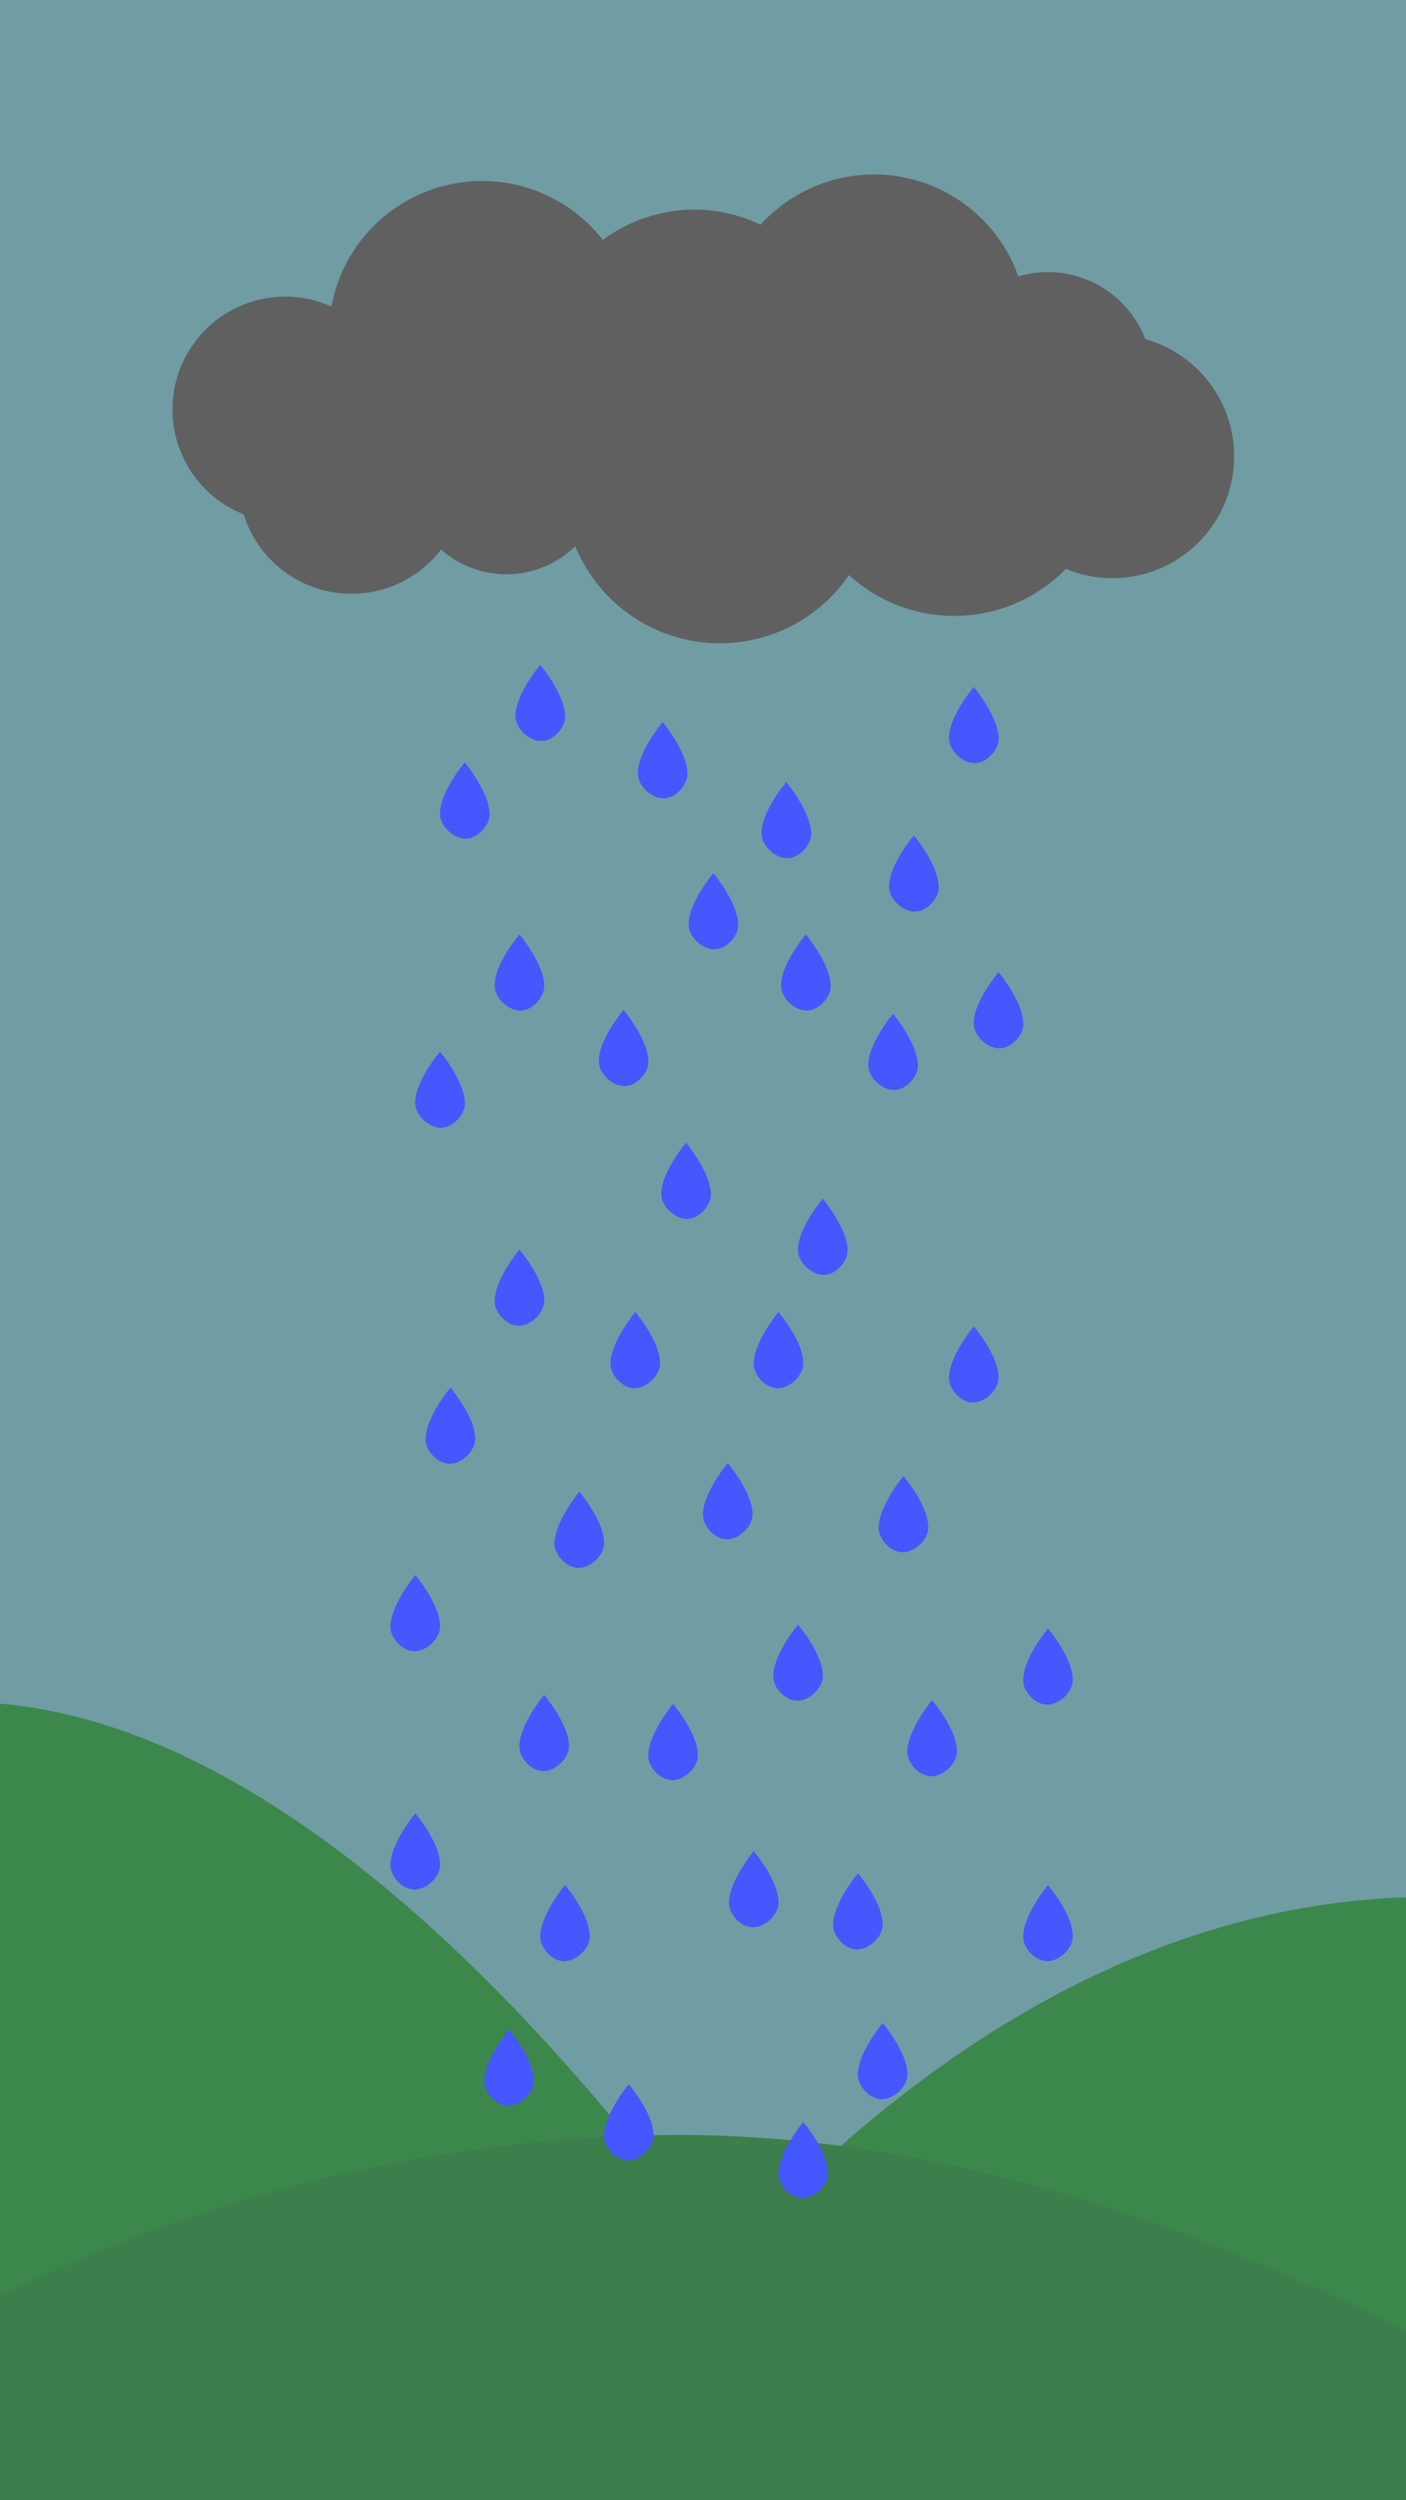 <svg xmlns="http://www.w3.org/2000/svg" viewBox="0 0 1080 1920"><defs><style>.cls-1,.cls-5{isolation:isolate;}.cls-2{fill:#80ebff;}.cls-3{fill:#00bb28;}.cls-4{fill:#00a428;}.cls-5{fill:#666;opacity:0.59;mix-blend-mode:multiply;}.cls-6{fill:#606060;}.cls-7{fill:#4557ff;}</style></defs><title>rain-portrait</title><g class="cls-1"><g id="rain-portrait"><rect id="sky" class="cls-2" width="1080" height="1920"/><path id="_3rd-col" data-name="3rd-col" class="cls-3" d="M1080,1920H416c67.23-105.19,307.4-451,664-463"/><path id="_2nd-col" data-name="2nd-col" class="cls-3" d="M0,1308.25C352,1338.83,675,1920,675,1920H0"/><path id="_1st-col" data-name="1st-col" class="cls-4" d="M1080,1920v-1s-.12-86,0-129c-149.54-75.37-357-154.25-573.19-150.36C300.08,1643.35,128.5,1699.94,0,1762.86V1920H1080"/><rect id="overlay" class="cls-5" width="1080" height="1920"/><path id="dark-cloud" class="cls-6" d="M879.73,260.45a80,80,0,0,0-97.48-48.15,117.65,117.65,0,0,0-198-39.74,117.78,117.78,0,0,0-121.17,11.71,117.65,117.65,0,0,0-208.46,51.12A86.65,86.65,0,1,0,187.22,395a86.65,86.65,0,0,0,151.57,27,75.93,75.93,0,0,0,103.15-2.53,120,120,0,0,0,210.18,22.15,120,120,0,0,0,166.64-4.73,93.52,93.52,0,1,0,61-176.47Z"/><g id="rain"><path class="cls-7" d="M490,595c.5,8.45,10.56,18.61,20.49,18,9.39-.59,17.12-10.59,17.52-17.52,1-17-19-40.94-19-40.94S489,578.05,490,595Z"/><path class="cls-7" d="M585,641c.5,8.45,10.56,18.61,20.49,18,9.39-.59,17.12-10.59,17.52-17.52,1-17-19-40.94-19-40.94S584,624.05,585,641Z"/><path class="cls-7" d="M683,682c.5,8.45,10.56,18.61,20.49,18,9.39-.59,17.12-10.59,17.52-17.52,1-17-19-40.94-19-40.94S682,665.05,683,682Z"/><path class="cls-7" d="M529,711c.5,8.45,10.56,18.61,20.49,18,9.39-.59,17.12-10.59,17.52-17.52,1-17-19-40.94-19-40.94S528,694.05,529,711Z"/><path class="cls-7" d="M748,787c.5,8.45,10.56,18.61,20.49,18,9.39-.59,17.12-10.59,17.52-17.52,1-17-19-40.94-19-40.94S747,770.05,748,787Z"/><path class="cls-7" d="M396,551c.5,8.45,10.56,18.61,20.49,18,9.39-.59,17.12-10.59,17.52-17.52,1-17-19-40.94-19-40.94S395,534.05,396,551Z"/><path class="cls-7" d="M338,626c.5,8.45,10.56,18.61,20.49,18,9.39-.59,17.12-10.59,17.52-17.52,1-17-19-40.94-19-40.94S337,609.05,338,626Z"/><path class="cls-7" d="M729,568c.5,8.45,10.56,18.61,20.49,18,9.39-.59,17.12-10.59,17.52-17.52,1-17-19-40.94-19-40.94S728,551.05,729,568Z"/><path class="cls-7" d="M600,758c.5,8.45,10.56,18.61,20.49,18,9.39-.59,17.12-10.59,17.52-17.52,1-17-19-40.94-19-40.94S599,741.05,600,758Z"/><path class="cls-7" d="M508,918c.5,8.45,10.56,18.61,20.49,18,9.39-.59,17.12-10.59,17.52-17.52,1-17-19-40.94-19-40.94S507,901.05,508,918Z"/><path class="cls-7" d="M613,961c.5,8.45,10.56,18.61,20.49,18,9.39-.59,17.12-10.59,17.52-17.52,1-17-19-40.94-19-40.94S612,944.05,613,961Z"/><path class="cls-7" d="M380,758c.5,8.45,10.56,18.61,20.49,18,9.39-.59,17.12-10.59,17.52-17.52,1-17-19-40.94-19-40.94S379,741.05,380,758Z"/><path class="cls-7" d="M319,848c.5,8.45,10.56,18.61,20.49,18,9.39-.59,17.12-10.59,17.52-17.52,1-17-19-40.94-19-40.94S318,831.05,319,848Z"/><path class="cls-7" d="M460,816c.5,8.45,10.56,18.61,20.49,18,9.39-.59,17.12-10.59,17.52-17.52,1-17-19-40.94-19-40.94S459,799.05,460,816Z"/><path class="cls-7" d="M667,819c.5,8.45,10.56,18.61,20.49,18,9.39-.59,17.12-10.59,17.52-17.52,1-17-19-40.94-19-40.94S666,802.05,667,819Z"/><path class="cls-7" d="M617,1048c-.49,8.45-10.55,18.61-20.48,18-9.4-.59-17.12-10.59-17.52-17.52-1-17,19-40.94,19-40.94S618,1031.05,617,1048Z"/><path class="cls-7" d="M507,1048c-.49,8.45-10.55,18.61-20.48,18-9.4-.59-17.12-10.59-17.52-17.52-1-17,19-40.94,19-40.94S508,1031.05,507,1048Z"/><path class="cls-7" d="M365,1106c-.49,8.45-10.55,18.61-20.48,18-9.4-.59-17.12-10.59-17.52-17.52-1-17,19-40.94,19-40.94S366,1089.05,365,1106Z"/><path class="cls-7" d="M578,1164c-.49,8.45-10.55,18.61-20.48,18-9.4-.59-17.12-10.59-17.52-17.52-1-17,19-40.94,19-40.94S579,1147.05,578,1164Z"/><path class="cls-7" d="M464,1186c-.49,8.45-10.55,18.61-20.48,18-9.4-.59-17.12-10.59-17.52-17.52-1-17,19-40.94,19-40.94S465,1169.05,464,1186Z"/><path class="cls-7" d="M767,1059c-.49,8.45-10.55,18.61-20.48,18-9.4-.59-17.12-10.59-17.52-17.52-1-17,19-40.94,19-40.94S768,1042.05,767,1059Z"/><path class="cls-7" d="M713,1174c-.49,8.45-10.55,18.61-20.48,18-9.4-.59-17.12-10.59-17.52-17.52-1-17,19-40.94,19-40.94S714,1157.05,713,1174Z"/><path class="cls-7" d="M418,1000c-.49,8.45-10.55,18.61-20.48,18-9.4-.59-17.12-10.59-17.52-17.52-1-17,19-40.94,19-40.94S419,983.05,418,1000Z"/><path class="cls-7" d="M632,1288c-.49,8.45-10.55,18.61-20.48,18-9.4-.59-17.12-10.59-17.52-17.52-1-17,19-40.94,19-40.94S633,1271.05,632,1288Z"/><path class="cls-7" d="M536,1349c-.49,8.45-10.55,18.61-20.48,18-9.4-.59-17.12-10.59-17.52-17.52-1-17,19-40.94,19-40.94S537,1332.05,536,1349Z"/><path class="cls-7" d="M338,1433c-.49,8.45-10.55,18.61-20.48,18-9.4-.59-17.12-10.59-17.52-17.52-1-17,19-40.94,19-40.94S339,1416.05,338,1433Z"/><path class="cls-7" d="M678,1479c-.49,8.45-10.55,18.61-20.48,18-9.4-.59-17.12-10.59-17.52-17.52-1-17,19-40.94,19-40.94S679,1462.05,678,1479Z"/><path class="cls-7" d="M437,1342c-.49,8.45-10.55,18.61-20.48,18-9.4-.59-17.12-10.59-17.52-17.52-1-17,19-40.94,19-40.94S438,1325.05,437,1342Z"/><path class="cls-7" d="M824,1291c-.49,8.45-10.55,18.61-20.48,18-9.4-.59-17.12-10.59-17.52-17.52-1-17,19-40.94,19-40.94S825,1274.05,824,1291Z"/><path class="cls-7" d="M735,1346c-.49,8.45-10.55,18.61-20.48,18-9.4-.59-17.12-10.59-17.52-17.52-1-17,19-40.94,19-40.94S736,1329.05,735,1346Z"/><path class="cls-7" d="M338,1250c-.49,8.45-10.55,18.61-20.48,18-9.4-.59-17.12-10.59-17.52-17.52-1-17,19-40.94,19-40.94S339,1233.05,338,1250Z"/><path class="cls-7" d="M598,1462c-.49,8.45-10.55,18.61-20.48,18-9.4-.59-17.12-10.59-17.52-17.52-1-17,19-40.94,19-40.94S599,1445.05,598,1462Z"/><path class="cls-7" d="M410,1599c-.49,8.45-10.55,18.61-20.48,18-9.4-.59-17.12-10.59-17.52-17.52-1-17,19-40.94,19-40.94S411,1582.05,410,1599Z"/><path class="cls-7" d="M502,1641c-.49,8.45-10.55,18.61-20.48,18-9.4-.59-17.12-10.59-17.52-17.52-1-17,19-40.94,19-40.94S503,1624.05,502,1641Z"/><path class="cls-7" d="M824,1488c-.49,8.45-10.55,18.61-20.48,18-9.4-.59-17.12-10.59-17.52-17.52-1-17,19-40.94,19-40.94S825,1471.05,824,1488Z"/><path class="cls-7" d="M697,1594c-.49,8.45-10.55,18.61-20.48,18-9.4-.59-17.12-10.59-17.52-17.52-1-17,19-40.94,19-40.94S698,1577.05,697,1594Z"/><path class="cls-7" d="M636,1670c-.49,8.45-10.55,18.61-20.48,18-9.4-.59-17.12-10.59-17.52-17.52-1-17,19-40.94,19-40.94S637,1653.05,636,1670Z"/><path class="cls-7" d="M453,1488c-.49,8.45-10.55,18.61-20.48,18-9.4-.59-17.12-10.59-17.52-17.52-1-17,19-40.94,19-40.94S454,1471.05,453,1488Z"/></g></g></g></svg>